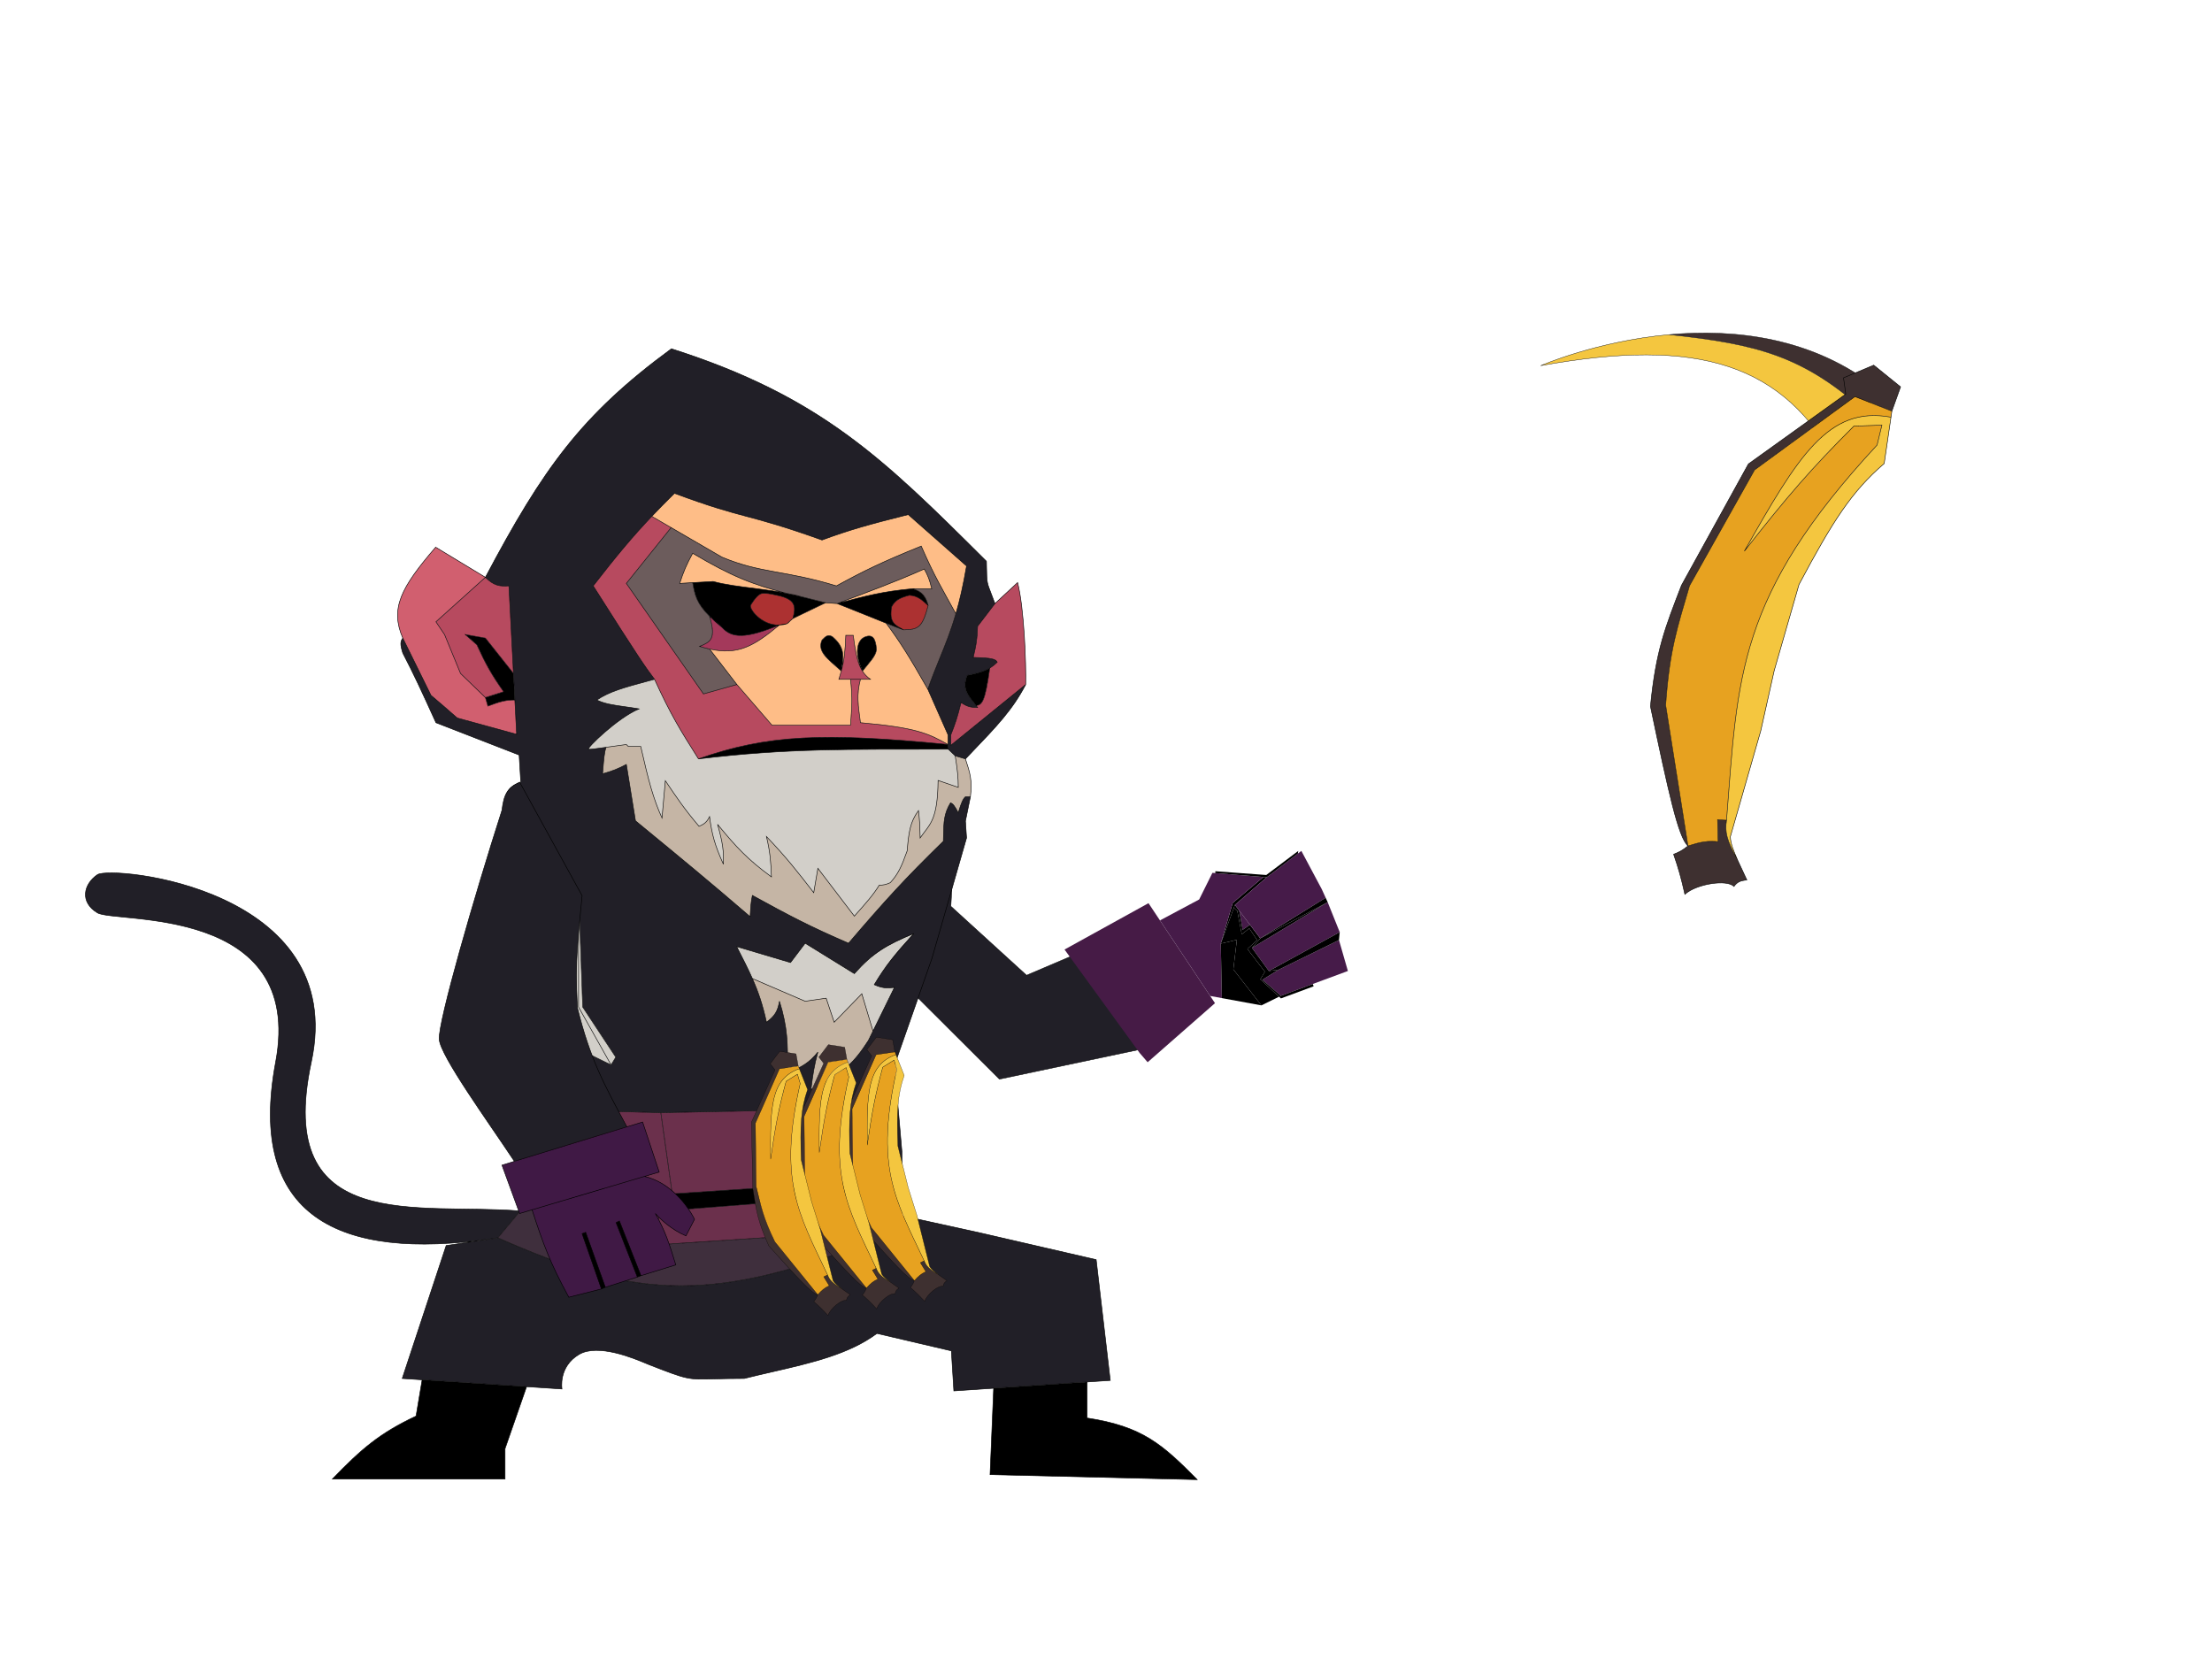 <svg width="1764" height="1323" viewBox="0 0 1764 1323" fill="none" xmlns="http://www.w3.org/2000/svg">
<path d="M686.591 750.466L707.975 771.797L712.08 775.893L797.002 860.606L911.92 836.3L857.392 761.223L818.654 777.745L758.298 722.724L759.602 698.784L686.591 750.466Z" fill="#211F27"/>
<path d="M686.591 750.466L668.47 760.897C684.836 757.309 694.3 758.842 707.975 771.797L686.591 750.466Z" fill="#211F27"/>
<path d="M686.591 750.466L759.602 698.784L758.298 722.724L818.654 777.745L857.392 761.223L911.92 836.3L797.002 860.606L712.08 775.893M686.591 750.466L668.47 760.897C684.836 757.309 694.3 758.842 707.975 771.797M686.591 750.466L707.975 771.797M712.08 775.893C710.665 774.416 709.3 773.053 707.975 771.797M712.08 775.893L707.975 771.797" stroke="black" stroke-width="0.35"/>
<path d="M908.848 839.717L915.202 847.097L968.913 799.997L965.09 794.246L925.035 733.996L915.894 720.246L848.931 757.219L854.32 764.639L908.848 839.717Z" fill="#461B46"/>
<path d="M1068.39 743.365L1058.77 719.447L998.422 755.903L1011.88 774.336L1068.39 743.365Z" fill="#461B49"/>
<path d="M1074.9 774.331L1067.79 749.671L1019.75 773.283L1006.73 781.332L1021.45 794.127L1046.92 784.695L1074.9 774.331Z" fill="#461B49"/>
<path d="M973.539 752.48L983.922 724.029L984.795 721.638L1010.21 699.617L1007.53 699.398L983.033 720.106L973.539 752.48Z" fill="black"/>
<path fill-rule="evenodd" clip-rule="evenodd" d="M1005.04 748.29L998.422 755.903L1058.77 719.447L1005.04 748.29ZM1011.88 774.336L1019.75 773.283L1067.79 749.671L1068.39 743.365L1011.88 774.336Z" fill="black"/>
<path d="M990.942 741.525L996.812 737.458L988.278 726.223L990.942 741.525Z" fill="#461B49"/>
<path d="M1021.45 794.127L1006.73 781.332L1019.75 773.283L1011.88 774.336L998.422 755.903L1005.04 748.29L996.812 737.458L990.942 741.525L988.278 726.223L984.795 721.638L983.922 724.029L986.732 726.472L990.283 745.102L996.277 740.329L1002.52 749.71L994.758 756.764L1008.7 774.915L1005.07 780.953L1019.99 794.846L1021.45 794.127Z" fill="black"/>
<path d="M1021.45 794.127L1019.99 794.846L1021.54 796.195L1047.57 786.551L1046.92 784.695L1021.45 794.127Z" fill="black"/>
<path fill-rule="evenodd" clip-rule="evenodd" d="M925.035 733.996L956.299 717.296L966.862 696.066L969.125 696.251L1007.53 699.398L983.033 720.106L973.539 752.48L974.386 795.956L965.09 794.246L925.035 733.996ZM996.812 737.458L1005.04 748.29L1057.18 715.938L1054.07 709.095L1037.79 678.562L1035.01 680.686L1010.21 699.617L984.795 721.638L988.278 726.223L996.812 737.458Z" fill="#461B49"/>
<path d="M1005.04 748.29L1058.77 719.447L1057.18 715.938L1005.04 748.29Z" fill="black"/>
<path d="M1007.53 699.398L1010.21 699.617L1035.01 680.686L1035.3 678.614L1009.81 697.784L969.24 694.784L969.125 696.251L1007.53 699.398Z" fill="black"/>
<path d="M973.539 752.48L986.369 749.471L983.544 773.017L1005.92 801.756L1019.99 794.846L1005.07 780.953L1008.7 774.915L994.758 756.764L1002.52 749.71L996.277 740.329L990.283 745.102L986.732 726.472L983.922 724.029L973.539 752.48Z" fill="black"/>
<path d="M986.369 749.471L973.539 752.48L974.386 795.956L1005.92 801.756L983.544 773.017L986.369 749.471Z" fill="black"/>
<path d="M630.415 767.611L587.439 754.829C592.475 764.631 596.566 772.635 599.996 780.366L642.096 798.465L658.845 796.041L665.236 815.215L687.275 792.515L696.188 822.267L713.281 787.446C707.02 788.181 703.495 788.036 697.192 785.242C706.034 770.436 713.401 761.359 728.708 744.47C706.863 753.517 695.981 759.98 681.324 776.426L642.096 752.184L630.415 767.611Z" fill="#C5B5A5"/>
<path d="M687.828 535.102C693.225 528.27 698.294 523.422 698.955 518.133C698.428 509.759 696.229 505.313 689.699 507.995C683.169 510.677 681.324 521.302 687.828 535.102Z" fill="black"/>
<path d="M792.4 1107.08L789.535 1175.99L954.753 1179.96C926.906 1151.83 911.077 1137.54 866.891 1130.81V1102.08L792.4 1107.08Z" fill="black"/>
<path d="M336.639 1100.34L331.79 1129.27C302.798 1142.96 288.696 1155.03 265.013 1179.51H402.755V1155.27L419.945 1105.81L336.639 1100.34Z" fill="black"/>
<path d="M469.306 597.472C470.666 597.733 474.231 597.216 478.093 596.656C479.864 596.399 481.698 596.133 483.411 595.929L499.499 593.725L501.048 595.268H510.965C517.297 623.158 520.951 636.865 527.935 652.348L530.58 622.596C540.282 636.939 545.635 644.996 557.467 658.96C561.977 657.046 563.813 655.359 565.842 651.246C567.757 665.602 569.99 673.87 576.861 689.153C577.287 678.984 576.407 672.19 572.233 657.417C587.337 675.78 596.312 685.469 615.208 699.291C614.734 686.775 614.17 679.744 611.241 667.114C627.365 684.113 635.164 694.061 648.928 711.853L652.233 692.459L681.324 730.586C691.12 719.594 696.48 713.52 701.159 705.903C704.601 705.874 706.53 705.443 709.975 703.919C716.139 697.161 718.941 691.149 723.418 678.575C724.697 663.68 725.704 655.629 732.454 646.398C733.249 652.915 733.575 657.413 733.777 668.216C741.801 656.848 747.687 654.211 748.102 622.376L764.184 627.885C764.191 619.456 763.446 613.645 761.766 602.761L756.25 597.472C675.356 597.603 628.863 596.613 557.02 605.186L556.251 603.967L556.251 603.966C542.797 582.644 535.02 570.319 521.979 541.714C519.945 542.267 517.975 542.798 516.064 543.312C516.057 543.314 516.051 543.316 516.044 543.318C498.441 548.058 485.914 551.431 475.918 558.243C482.067 561.289 489.422 562.321 498.276 563.563C501.817 564.059 505.598 564.589 509.637 565.295C492.466 572.395 467.322 597.091 469.306 597.472Z" fill="#D2CFC9"/>
<path d="M773.881 635.379C775.5 622.451 773.538 616.232 769.914 605.186L761.766 602.761C763.446 613.645 764.191 619.456 764.184 627.885L748.102 622.376C747.687 654.211 741.801 656.848 733.777 668.216C733.575 657.413 733.249 652.915 732.454 646.398C725.704 655.629 724.697 663.68 723.418 678.575C718.941 691.149 716.139 697.161 709.975 703.919C706.53 705.443 704.601 705.874 701.159 705.903C696.48 713.52 691.12 719.594 681.324 730.586L652.233 692.459L648.928 711.853C635.164 694.061 627.365 684.113 611.241 667.114C614.17 679.744 614.734 686.775 615.208 699.291C596.312 685.469 587.337 675.78 572.233 657.417C576.407 672.19 577.287 678.984 576.861 689.153C569.99 673.87 567.757 665.602 565.842 651.246C563.813 655.359 561.977 657.046 557.467 658.96C545.635 644.996 540.282 636.939 530.58 622.596L527.935 652.348C520.951 636.865 517.297 623.158 510.965 595.268H501.048L499.499 593.725L483.411 595.929C481.951 599.24 481.464 605.431 480.649 615.775C480.641 615.886 480.632 615.997 480.623 616.108C480.598 616.43 480.572 616.756 480.546 617.086C488.43 614.833 492.599 613.23 499.499 609.593L506.772 654.552L509.695 656.955C509.695 656.956 509.696 656.956 509.697 656.957C544.291 685.399 564.57 702.071 598.233 731.027C598.237 730.952 598.241 730.878 598.245 730.804C598.25 730.702 598.256 730.601 598.261 730.501C598.272 730.31 598.282 730.121 598.292 729.934C598.306 729.678 598.32 729.426 598.333 729.177C598.336 729.121 598.339 729.064 598.342 729.008C598.342 729.001 598.343 728.993 598.343 728.986C598.65 723.251 598.852 719.476 599.996 714.057C629.735 730.399 646.471 739.181 676.69 752.184C705.358 718.696 721.76 700.583 752.283 670.861C752.346 669.01 752.383 667.266 752.417 665.606C752.417 665.603 752.417 665.6 752.418 665.598C752.624 655.753 752.768 648.861 758.013 640.227C759.93 640.951 761.242 642.497 764.184 648.161C766.748 639.748 767.981 637.092 769.914 635.379H773.881Z" fill="#C5B5A5"/>
<path d="M621.599 498.358C594.925 509.272 583.859 509.209 575.759 500.281C572.386 497.144 568.798 494.249 565.842 491.318C565.854 491.359 565.866 491.399 565.878 491.44C571.32 509.752 566.592 511.914 557.908 515.488C560.707 516.344 563.356 517.048 565.878 517.601C588.565 522.577 601.024 515.418 621.469 498.467C621.512 498.43 621.556 498.394 621.599 498.358Z" fill="#A4395B"/>
<path d="M552.398 441.217C547.304 450.562 545.105 455.824 542.04 465.24L552.398 464.64L568.707 463.697C577.946 466.287 590.571 467.854 603.112 469.411L603.113 469.411C612.314 470.554 619.811 471.69 627.55 473.221C631.363 473.975 635.168 474.605 638.129 475.598C634.556 474.707 630.818 474.069 627.55 473.221C599.852 466.037 583.441 459.653 552.398 441.217Z" fill="#FEBD87"/>
<path d="M789.314 532.725C784.968 535.321 779.694 536.881 771.242 538.629C767.403 548.872 771.257 553.686 776.792 560.6C776.793 560.601 776.794 560.602 776.795 560.603C776.8 560.609 776.805 560.615 776.81 560.621C777.335 561.277 777.874 561.951 778.424 562.651C783.033 562.098 785.565 559.99 789.314 532.725Z" fill="black"/>
<path d="M720.553 502.265C732.407 502.059 735.54 500.502 740.168 482.871C736.421 479.565 732.198 474.796 724.961 474.716C716.519 476.99 713.692 479.061 711.077 483.752C708.592 497.432 714.66 498.781 720.553 502.265Z" fill="#AC3131"/>
<path fill-rule="evenodd" clip-rule="evenodd" d="M627.55 473.221C631.363 473.975 635.168 474.605 638.129 475.598C634.556 474.707 630.818 474.069 627.55 473.221ZM632.302 493.238C634.832 483.625 635.086 477.6 618.343 474.432C614.348 473.377 610.828 473.023 607.935 473.221C604.062 473.487 599.941 480.537 598.679 482.43C596.839 485.191 607.094 498.944 621.469 498.467C623.426 498.402 625.46 498.073 627.55 497.416L630.349 494.955L632.302 493.238Z" fill="#AC3131"/>
<path d="M568.707 463.697L552.398 464.64C554.184 474.511 555.353 480.921 565.878 491.44C565.866 491.399 565.854 491.359 565.842 491.318C568.798 494.249 572.386 497.144 575.759 500.281C583.859 509.209 594.925 509.272 621.599 498.358L627.55 497.416C625.46 498.073 623.426 498.402 621.469 498.467C607.094 498.944 596.839 485.191 598.679 482.43C599.941 480.537 604.062 473.487 607.935 473.221C610.828 473.023 614.348 473.377 618.343 474.432C635.086 477.6 634.832 483.625 632.302 493.238L658.404 480.667L638.129 475.598C634.556 474.707 630.818 474.069 627.55 473.221C619.811 471.69 612.314 470.554 603.113 469.411L603.112 469.411C590.571 467.854 577.946 466.287 568.707 463.697Z" fill="black"/>
<path d="M655.533 510.419C651.542 519.612 659.862 525.237 670.912 535.102C672.677 523.468 674.136 516.833 664.134 507.995C660.704 505.691 658.836 506.956 655.533 510.419Z" fill="black"/>
<path d="M668.983 541.714H678.239H686.173H694.107C685.856 535.826 683.026 527.709 680.443 506.672H674.492C674.071 519.069 673.209 526.42 670.912 535.102C670.357 537.199 669.719 539.373 668.983 541.714Z" fill="#B74A5F"/>
<path d="M557.02 605.186C611.752 585.936 656.208 583.984 756.029 593.725C740.492 584.982 730.809 580.243 686.173 576.315C684.303 562.171 682.933 554.136 686.173 541.714H678.239C680.048 556.844 679.248 564.481 678.239 578.298H615.649L587.66 545.901L560.993 553.395L499.499 465.24L535.208 420.727L519.781 411.758C504.194 428.18 491.685 443.225 473.053 467.223C510.736 526.701 514.701 531.995 521.538 541.125L521.979 541.714C535.02 570.319 542.797 582.644 556.251 603.966L556.251 603.967L557.02 605.186Z" fill="#B74A5F"/>
<path d="M756.029 593.725C656.208 583.984 611.752 585.936 557.02 605.186C628.863 596.613 675.356 597.603 756.25 597.472L756.029 593.725Z" fill="black"/>
<path d="M655.533 430.639C624.794 419.667 609.843 415.676 595.704 411.902C581.076 407.997 567.318 404.325 537.846 393.393C531.171 399.99 525.284 405.959 519.781 411.758L535.208 420.727L575.759 444.303C607.126 457.412 625.686 454.572 666.999 467.223C689.025 455.185 703.037 448.302 734.658 435.487C745.057 459.373 751.337 469.524 762.284 489.482C765.289 479.143 768.136 466.967 770.795 451.355L724.294 410.363C693.649 418.052 677.77 422.444 655.533 430.639Z" fill="#FEBD87"/>
<path d="M811.501 464.578L793.429 481.328L779.617 499.4C779.267 510.675 778.179 515.344 776.393 523.004C776.295 523.428 776.194 523.86 776.091 524.303C790.808 524.594 794.009 525.577 795.265 528.05C793.328 529.949 791.431 531.46 789.314 532.725C785.565 559.99 783.033 562.098 778.424 562.651C778.817 563.151 779.216 563.665 779.617 564.194C773.928 564.274 771.055 563.339 766.394 560.227C763.533 571.963 761.695 577.341 758.24 586.012V594.387L817.958 545.901C818.31 529.237 816.799 485.398 811.501 464.578Z" fill="#B74A5F"/>
<path fill-rule="evenodd" clip-rule="evenodd" d="M756.029 586.012L739.941 549.648C724.455 522.394 717.375 511.441 706.669 496.958C697.875 493.524 686.474 488.709 667.66 481.328L658.404 480.667L632.302 493.238L630.349 494.955C629.266 496.037 628.091 497.246 627.55 497.416C625.46 498.073 623.426 498.402 621.469 498.467C601.024 515.418 588.565 522.577 565.878 517.601L587.66 545.901L615.649 578.298H678.239C679.248 564.481 680.048 556.844 678.239 541.714H668.983C669.719 539.373 670.357 537.199 670.912 535.102C659.862 525.237 651.542 519.612 655.533 510.419C658.836 506.956 660.704 505.691 664.134 507.995C674.136 516.833 672.677 523.468 670.912 535.102C673.209 526.42 674.071 519.069 674.492 506.672H680.443C683.026 527.709 685.856 535.826 694.107 541.714H686.173C682.933 554.136 684.303 562.171 686.173 576.315C730.809 580.243 740.492 584.982 756.029 593.725V586.012ZM698.955 518.133C698.294 523.422 693.225 528.27 687.828 535.102C681.324 521.302 683.169 510.677 689.699 507.995C696.229 505.313 698.428 509.759 698.955 518.133Z" fill="#FEBD87"/>
<path d="M737.082 453.78C711.876 464.966 695.425 470.717 667.66 481.328C690.975 475.097 704.045 471.674 727.385 469.527H743.033C741.257 461.986 739.853 458.805 737.082 453.78Z" fill="#FEBD87"/>
<path d="M720.553 502.265C714.66 498.781 708.592 497.432 711.077 483.752C713.692 479.061 716.519 476.99 724.961 474.716C732.198 474.796 736.421 479.565 740.168 482.871C738.696 477.3 736.264 471.561 727.385 469.527C704.045 471.674 690.975 475.097 667.66 481.328C686.474 488.709 697.875 493.524 706.669 496.958C711.267 498.754 716.694 501.054 720.553 502.265Z" fill="black"/>
<path d="M387.102 508.876L371.019 506.011L380.275 514.166C387.439 529.779 392.018 538.021 401.648 551.631L387.102 556.26L389.091 563.092C397.93 559.803 402.84 558.117 410.586 558.243L409.483 537.086L387.102 508.876Z" fill="black"/>
<path d="M387.102 460.391L347.433 436.369C319.327 468.917 311.116 485.377 321.207 508.876L343.691 554.496C351.954 561.513 356.562 565.459 364.628 572.568L412.011 585.571L410.586 558.243C402.84 558.117 397.93 559.803 389.091 563.092L387.102 556.26L367.273 537.086L354.49 506.011L347.653 495.873L387.102 460.391Z" fill="#D15F6F"/>
<path d="M405.84 467.223C398.088 467.729 393.882 466.952 387.102 460.391L347.653 495.873L354.49 506.011L367.273 537.086L387.102 556.26L401.648 551.631C392.018 538.021 387.439 529.779 380.275 514.166L371.019 506.011L387.102 508.876L409.483 537.086L405.84 467.223Z" fill="#B74A5F"/>
<path d="M414.871 965.739C334.655 958.907 218.422 985.879 248.258 846.95C278.094 708.022 88.703 690.035 77.679 697.528C66.655 705.021 63.358 719.346 77.679 727.941C92 736.536 243.415 721.109 219.828 846.95C196.593 970.918 271.105 1005.29 391.539 987.939L397.03 987.117L414.871 965.739Z" fill="#211F27"/>
<path d="M514.932 993.288L527.929 965.739L481.322 961.38L455.207 958.907L448.155 984.913L514.932 993.288Z" fill="#6B304C"/>
<path d="M671.848 954.459L527.929 965.739L514.932 993.288L671.848 982.929V954.459Z" fill="#6B304C"/>
<path d="M676.69 884.416L526.981 887.314L536.089 952.075L702.261 941.056L692.51 919.458L676.69 884.416Z" fill="#6B304C"/>
<path d="M702.261 941.056L536.089 952.075L527.929 965.739L671.848 954.459L702.261 952.075V941.056Z" fill="black"/>
<path d="M666.999 467.223C625.686 454.572 607.126 457.412 575.759 444.303L535.208 420.727L499.499 465.24L560.993 553.395L587.66 545.901L565.878 517.601C563.356 517.048 560.707 516.344 557.908 515.488C566.592 511.914 571.32 509.752 565.878 491.44C555.353 480.921 554.184 474.511 552.398 464.64L542.04 465.24C545.105 455.824 547.304 450.562 552.398 441.217C583.441 459.653 599.852 466.037 627.55 473.221C631.363 473.975 635.168 474.605 638.129 475.598L658.404 480.667L667.66 481.328C695.425 470.717 711.876 464.966 737.082 453.78C739.853 458.805 741.257 461.986 743.033 469.527H727.385C736.264 471.561 738.696 477.3 740.168 482.871C735.54 500.502 732.407 502.059 720.553 502.265C716.694 501.054 711.267 498.754 706.669 496.958C717.375 511.441 724.455 522.394 739.941 549.648C743.23 540.244 746.442 532.346 749.554 524.694L749.555 524.692L749.556 524.691C754.029 513.694 758.295 503.205 762.284 489.482C751.337 469.524 745.057 459.373 734.658 435.487C703.037 448.302 689.025 455.185 666.999 467.223Z" fill="#6C5C5C"/>
<path d="M536.089 952.075L526.981 887.314L447.421 885.249L453.786 945.464L536.089 952.075Z" fill="#6B304C"/>
<path d="M527.929 965.739L536.089 952.075L453.786 945.464L455.207 958.907L481.322 961.38L527.929 965.739Z" fill="black"/>
<path d="M425.229 952.075L414.871 965.739L397.03 987.117C500.045 1032.64 562.257 1042.22 692.51 990.19L711.071 974.114L713.281 916.372L692.51 919.458L702.261 941.056V952.075L671.848 954.459V982.929L514.932 993.288L448.155 984.913L455.207 958.907L453.786 945.464L447.421 885.249L415.312 884.416L409.914 911.945L408.7 918.135C410.377 923.135 411.866 927.304 413.566 931.291C414.105 932.526 414.669 933.78 415.25 935.03C417.702 940.186 420.73 945.381 425.229 952.075Z" fill="#3F2F3D"/>
<path fill-rule="evenodd" clip-rule="evenodd" d="M587.439 754.829L630.415 767.611L642.096 752.184L681.324 776.426C695.981 759.98 706.863 753.517 728.708 744.47C713.401 761.359 706.034 770.436 697.192 785.242C703.495 788.036 707.02 788.181 713.281 787.446L696.188 822.267L687.275 792.515L665.236 815.215L658.845 796.041L642.096 798.465L599.996 780.366C596.566 772.635 592.475 764.631 587.439 754.829Z" fill="#D2CFC9"/>
<path d="M646.724 868.769C673.033 855.876 681.45 846.89 692.51 829.76L696.188 822.267L687.275 792.515L665.236 815.215L658.845 796.041L642.096 798.465L599.996 780.366C604.774 791.137 608.267 801.378 611.241 815.215C617.963 810.161 620.2 806.477 621.599 798.465C628.277 819.972 628.177 832.493 628.01 853.506L628.01 853.547L628.009 853.606L628.009 853.688L628.008 853.809C628.002 854.524 627.996 855.25 627.991 855.986C628.779 855.608 629.543 855.244 630.284 854.891L630.362 854.854L630.365 854.852C639.455 850.524 645.224 847.776 652.233 839.016C649.331 849.502 648.284 856.266 646.724 868.769Z" fill="#C5B5A5"/>
<path fill-rule="evenodd" clip-rule="evenodd" d="M773.881 635.379H769.914C767.981 637.092 766.748 639.748 764.184 648.161C761.242 642.497 759.93 640.951 758.013 640.227C752.768 648.861 752.624 655.753 752.418 665.598L752.417 665.606C752.383 667.266 752.346 669.01 752.283 670.861C721.76 700.583 705.358 718.696 676.69 752.184C646.471 739.181 629.735 730.399 599.996 714.057C598.852 719.476 598.65 723.251 598.343 728.986L598.342 729.008L598.333 729.177L598.292 729.934L598.261 730.501L598.245 730.804L598.233 731.027C564.57 702.071 544.291 685.399 509.697 656.957L509.695 656.955L506.772 654.552L499.499 609.593C492.599 613.23 488.43 614.833 480.546 617.086L480.623 616.108L480.649 615.775C481.464 605.431 481.951 599.24 483.411 595.929C481.698 596.133 479.864 596.399 478.093 596.656C474.231 597.216 470.666 597.733 469.306 597.472C467.322 597.091 492.466 572.395 509.637 565.295C505.598 564.589 501.817 564.059 498.276 563.563C489.422 562.321 482.067 561.289 475.918 558.243C485.914 551.431 498.441 548.058 516.044 543.318L516.064 543.312C517.975 542.798 519.945 542.267 521.979 541.714L521.538 541.125C514.701 531.995 510.736 526.701 473.053 467.223C491.685 443.225 504.194 428.18 519.781 411.758C525.284 405.959 531.171 399.99 537.846 393.393C567.318 404.325 581.076 407.997 595.704 411.902C609.843 415.676 624.794 419.667 655.533 430.639C677.77 422.444 693.649 418.052 724.294 410.363L770.795 451.355C768.136 466.967 765.289 479.143 762.284 489.482C758.295 503.205 754.029 513.694 749.556 524.691L749.555 524.692L749.554 524.694C746.442 532.346 743.23 540.244 739.941 549.648L756.029 586.012V593.725L756.25 597.472L761.766 602.761L769.914 605.186C771.45 603.581 772.945 602.022 774.402 600.504L774.402 600.504L774.403 600.503L774.404 600.502C794.799 579.241 807.526 565.973 817.958 545.901L758.24 594.387V586.012C761.695 577.341 763.533 571.963 766.394 560.227C771.055 563.339 773.928 564.274 779.617 564.194C779.216 563.665 778.817 563.151 778.424 562.651C777.874 561.951 777.335 561.277 776.81 560.621L776.795 560.603L776.792 560.6C771.257 553.686 767.403 548.872 771.242 538.629C779.694 536.881 784.968 535.321 789.314 532.725C791.431 531.46 793.328 529.949 795.265 528.05C794.009 525.577 790.808 524.594 776.091 524.303C776.194 523.86 776.295 523.428 776.393 523.004C778.179 515.344 779.267 510.675 779.617 499.4L793.429 481.328C792.181 477.937 791.176 475.328 790.364 473.221C788.842 469.273 787.999 467.086 787.515 464.824C786.914 462.016 786.864 459.091 786.753 452.536C786.728 451.084 786.701 449.455 786.663 447.609L784.278 445.236C704.792 366.183 654.411 316.076 535.422 278.131C463.795 330.74 433.269 373.278 387.102 460.391C393.882 466.952 398.088 467.729 405.84 467.223L409.483 537.086L410.586 558.243L412.011 585.571L364.628 572.568C356.562 565.459 351.954 561.513 343.691 554.496L321.207 508.876C319.308 511.47 318.976 513.72 321.207 520.777C329.817 537.373 335.878 550.322 347.653 576.315L413.989 602.1L415.312 623.918C407.363 626.792 403.597 629.571 401.648 642.651C398.455 667.268 402.193 709.83 406.213 755.606C411.169 812.032 416.554 873.342 409.914 911.945L415.312 884.416L447.421 885.249L526.981 887.314L676.69 884.416L692.51 919.458L713.281 916.372L711.071 974.114L692.51 990.19C562.257 1042.22 500.045 1032.64 397.03 987.117C395.189 987.402 393.359 987.676 391.539 987.939L355.812 993.288L320.771 1099.29L336.639 1100.34L419.945 1105.81L448.155 1107.67C448.155 1107.67 445.069 1090.04 461.746 1080.12C476.803 1071.17 505.501 1083.2 515.594 1087.44C516.68 1087.89 517.551 1088.26 518.166 1088.49C548.38 1100.23 548.53 1100.23 569.599 1099.66H569.602C575.539 1099.5 583.138 1099.29 593.538 1099.29C601.025 1097.41 608.557 1095.68 616.035 1093.96C647.074 1086.82 677.182 1079.89 699.324 1063.37L758.68 1077.26L760.664 1109.21L792.4 1107.08L866.891 1102.08L885.403 1100.84L874.163 1004.53L780.499 982.929L719.231 969.486V918.135L713.281 849.595L743.253 764.085L770.795 668.216L769.914 654.773L773.881 635.379ZM461.378 709.429L452.931 741.385L447.421 718.465L437.283 773.782L431.774 721.109L422.517 789.429L452.931 854.223L464.684 838.135L487.311 849.235L491.058 843.064L464.684 803.093L461.378 709.429ZM587.439 754.829L630.415 767.611L642.096 752.184L681.324 776.426C695.981 759.98 706.863 753.517 728.708 744.47C713.401 761.359 706.034 770.436 697.192 785.242C703.495 788.036 707.02 788.181 713.281 787.446L696.188 822.267L692.51 829.76C681.45 846.89 673.033 855.876 646.724 868.769C648.284 856.266 649.331 849.502 652.233 839.016C645.224 847.776 639.455 850.524 630.365 854.852L630.362 854.854L630.284 854.891C629.543 855.244 628.779 855.608 627.991 855.986C627.996 855.25 628.002 854.524 628.008 853.809L628.009 853.688L628.009 853.606L628.01 853.547L628.01 853.506C628.177 832.493 628.277 819.972 621.599 798.465C620.2 806.477 617.963 810.161 611.241 815.215C608.267 801.378 604.774 791.137 599.996 780.366C596.566 772.635 592.475 764.631 587.439 754.829Z" fill="#211F27"/>
<path d="M461.378 803.093V709.429L452.931 741.385L447.421 718.465L437.283 773.782L431.774 721.109L422.517 789.429L452.931 854.223L464.684 838.135L487.311 849.235L461.378 803.093Z" fill="#D2CFC9"/>
<path d="M461.378 709.429V803.093L487.311 849.235L491.058 843.064L464.684 803.093L461.378 709.429Z" fill="#D2CFC9"/>
<path d="M786.663 447.609L784.278 445.236M786.663 447.609C785.865 446.815 785.07 446.024 784.278 445.236M786.663 447.609C786.701 449.455 786.728 451.084 786.753 452.536C786.864 459.091 786.914 462.016 787.515 464.824C787.999 467.086 788.842 469.273 790.364 473.221C791.176 475.328 792.181 477.937 793.429 481.328M793.429 481.328L811.501 464.578C816.799 485.398 818.309 529.237 817.958 545.901M793.429 481.328L779.617 499.4C779.267 510.675 778.179 515.344 776.393 523.004C776.295 523.428 776.194 523.86 776.091 524.303C790.808 524.594 794.009 525.577 795.265 528.05C793.328 529.949 791.431 531.46 789.314 532.725M817.958 545.901L758.24 594.387V586.012C761.695 577.341 763.533 571.963 766.394 560.227C771.054 563.339 773.928 564.274 779.617 564.194C779.216 563.665 778.817 563.151 778.424 562.651M817.958 545.901C807.526 565.973 794.798 579.241 774.403 600.502L774.403 600.503L774.402 600.504L774.402 600.504C772.945 602.022 771.45 603.581 769.914 605.186M769.914 605.186C773.538 616.232 775.5 622.451 773.881 635.379M769.914 605.186L761.766 602.761M773.881 635.379H769.914C767.981 637.092 766.748 639.748 764.184 648.161C761.242 642.497 759.93 640.951 758.013 640.227C752.768 648.861 752.624 655.753 752.418 665.598M773.881 635.379L769.914 654.773L770.795 668.216L743.253 764.085L713.281 849.595L719.231 918.135V969.486L780.499 982.929L874.163 1004.53L885.403 1100.84L866.891 1102.08M598.233 731.027C564.57 702.071 544.291 685.399 509.697 656.957M598.233 731.027L598.245 730.804M598.233 731.027C598.237 730.952 598.241 730.878 598.245 730.804M506.772 654.552L499.499 609.593C492.599 613.23 488.43 614.833 480.546 617.086M506.772 654.552L509.695 656.955M506.772 654.552C507.758 655.363 508.732 656.164 509.695 656.955M480.546 617.086L480.623 616.108M480.546 617.086C480.572 616.756 480.598 616.43 480.623 616.108M483.411 595.929L499.499 593.725L501.048 595.268H510.965C517.297 623.158 520.951 636.865 527.935 652.348L530.58 622.596C540.282 636.939 545.635 644.996 557.467 658.96C561.977 657.046 563.813 655.359 565.842 651.246C567.757 665.602 569.99 673.87 576.861 689.153C577.287 678.984 576.407 672.19 572.233 657.417C587.337 675.78 596.312 685.469 615.208 699.291C614.734 686.775 614.17 679.744 611.241 667.114C627.365 684.113 635.164 694.061 648.928 711.853L652.233 692.459L681.324 730.586C691.12 719.594 696.48 713.52 701.159 705.903C704.601 705.874 706.53 705.443 709.975 703.919C716.139 697.161 718.941 691.149 723.418 678.575C724.697 663.68 725.704 655.629 732.454 646.398C733.249 652.915 733.575 657.413 733.777 668.216C741.801 656.848 747.687 654.211 748.102 622.376L764.184 627.885C764.191 619.456 763.446 613.645 761.766 602.761M483.411 595.929C481.698 596.133 479.864 596.399 478.093 596.656C474.231 597.216 470.666 597.733 469.306 597.472C467.322 597.091 492.466 572.394 509.637 565.295C505.598 564.589 501.817 564.059 498.276 563.563C489.422 562.321 482.067 561.289 475.918 558.243C485.914 551.431 498.441 548.058 516.044 543.318M483.411 595.929C481.951 599.24 481.464 605.431 480.649 615.775M521.979 541.714L521.537 541.125M521.979 541.714C521.83 541.516 521.683 541.319 521.537 541.125M521.979 541.714C535.02 570.319 542.797 582.644 556.251 603.966L556.251 603.967M521.979 541.714C519.945 542.267 517.975 542.798 516.064 543.312M739.941 549.648L756.029 586.012V593.725M739.941 549.648C724.455 522.394 717.375 511.441 706.669 496.958M739.941 549.648C743.23 540.244 746.442 532.346 749.554 524.694L749.555 524.692L749.556 524.691C754.029 513.694 758.295 503.205 762.284 489.482M756.029 593.725C656.208 583.984 611.752 585.936 557.02 605.186M756.029 593.725L756.25 597.472M756.029 593.725C740.492 584.982 730.809 580.243 686.173 576.315C684.303 562.171 682.933 554.136 686.173 541.714M557.02 605.186C628.863 596.613 675.356 597.603 756.25 597.472M557.02 605.186L556.251 603.967M557.02 605.186C556.762 604.776 556.505 604.37 556.251 603.967M756.25 597.472L761.766 602.761M387.102 460.391C433.269 373.278 463.795 330.74 535.422 278.131C654.411 316.076 704.792 366.183 784.278 445.236M387.102 460.391L347.433 436.369C319.327 468.917 311.116 485.377 321.207 508.876M387.102 460.391C393.882 466.952 398.088 467.729 405.84 467.223L409.483 537.086M387.102 460.391L347.653 495.873L354.49 506.011L367.273 537.086L387.102 556.26M321.207 508.876C319.308 511.47 318.976 513.72 321.207 520.777C329.817 537.373 335.878 550.322 347.653 576.315L413.989 602.1L415.312 623.918C407.363 626.792 403.597 629.571 401.648 642.651C398.455 667.268 402.193 709.83 406.213 755.606C411.169 812.032 416.554 873.342 409.914 911.945M321.207 508.876L343.691 554.496C351.954 561.513 356.562 565.459 364.628 572.568L412.011 585.571L410.586 558.243M408.7 918.135C410.377 923.135 411.866 927.304 413.566 931.291M408.7 918.135C409.383 920.986 411.24 925.964 413.566 931.291M408.7 918.135L409.914 911.945M408.7 918.135C409.143 916.144 409.547 914.079 409.914 911.945M425.229 952.075L414.871 965.739M425.229 952.075C420.73 945.381 417.701 940.186 415.25 935.03M425.229 952.075C422.481 949.324 418.594 942.232 415.25 935.03M414.871 965.739C334.655 958.907 218.422 985.879 248.258 846.95C278.094 708.022 88.703 690.035 77.679 697.528C66.655 705.021 63.358 719.346 77.679 727.941C92 736.536 243.415 721.109 219.828 846.95C196.593 970.918 271.105 1005.29 391.539 987.939M414.871 965.739L397.03 987.117M397.03 987.117C500.045 1032.64 562.257 1042.22 692.51 990.19L711.071 974.114L713.281 916.372L692.51 919.458M397.03 987.117C395.189 987.402 393.359 987.676 391.539 987.939M397.03 987.117L391.539 987.939M461.378 709.429V803.093L487.311 849.235M461.378 709.429L464.684 803.093L491.058 843.064L487.311 849.235M461.378 709.429L452.931 741.385L447.421 718.465L437.283 773.782L431.774 721.109L422.517 789.429L452.931 854.223L464.684 838.135L487.311 849.235M526.981 887.314L676.69 884.416L692.51 919.458M526.981 887.314L536.089 952.075M526.981 887.314L447.421 885.249M702.261 941.056L536.089 952.075M702.261 941.056V952.075L671.848 954.459M702.261 941.056L692.51 919.458M536.089 952.075L527.929 965.739M536.089 952.075L453.786 945.463M527.929 965.739L671.848 954.459M527.929 965.739L514.932 993.288M527.929 965.739L481.322 961.38L455.207 958.907M671.848 954.459V982.929L514.932 993.288M514.932 993.288L448.155 984.913L455.207 958.907M455.207 958.907L453.786 945.463M792.4 1107.08L760.664 1109.21L758.68 1077.26L699.324 1063.37C677.182 1079.89 647.074 1086.82 616.035 1093.96C608.557 1095.68 601.025 1097.41 593.538 1099.29C583.138 1099.29 575.539 1099.5 569.602 1099.66M792.4 1107.08L789.535 1175.99L954.753 1179.96C926.906 1151.83 911.077 1137.54 866.891 1130.81V1102.08M792.4 1107.08L866.891 1102.08M336.639 1100.34L320.771 1099.29L355.812 993.288L391.539 987.939M336.639 1100.34L331.79 1129.27C302.798 1142.96 288.696 1155.03 265.013 1179.51H402.755V1155.27L419.945 1105.81M336.639 1100.34L419.945 1105.81M419.945 1105.81L448.155 1107.67C448.155 1107.67 445.069 1090.04 461.746 1080.12C476.803 1071.17 505.501 1083.2 515.594 1087.44C516.68 1087.89 517.551 1088.26 518.166 1088.49C548.38 1100.23 548.53 1100.23 569.599 1099.66M599.996 780.366C604.774 791.137 608.267 801.378 611.241 815.215C617.963 810.161 620.2 806.477 621.6 798.465C628.277 819.972 628.177 832.493 628.01 853.506M599.996 780.366C596.566 772.635 592.475 764.631 587.439 754.829L630.415 767.611L642.096 752.184L681.324 776.426C695.981 759.98 706.863 753.517 728.708 744.47C713.401 761.359 706.034 770.436 697.192 785.242C703.495 788.036 707.02 788.181 713.281 787.446L696.188 822.267M599.996 780.366L642.096 798.465L658.845 796.041L665.236 815.215L687.275 792.515L696.188 822.267M696.188 822.267L692.51 829.76C681.45 846.89 673.033 855.876 646.724 868.769C648.284 856.266 649.331 849.502 652.233 839.016C645.224 847.776 639.455 850.524 630.365 854.852M519.781 411.758C504.194 428.18 491.685 443.225 473.053 467.223C510.736 526.701 514.701 531.995 521.537 541.125M519.781 411.758C525.284 405.959 531.171 399.99 537.846 393.393C567.318 404.325 581.076 407.997 595.704 411.902C609.843 415.676 624.794 419.667 655.533 430.639C677.77 422.444 693.649 418.052 724.294 410.363L770.795 451.355C768.136 466.967 765.289 479.143 762.284 489.482M519.781 411.758L535.208 420.727M762.284 489.482C751.337 469.524 745.057 459.373 734.658 435.487C703.037 448.302 689.025 455.185 666.999 467.223C625.686 454.572 607.126 457.412 575.759 444.303L535.208 420.727M535.208 420.727L499.499 465.24L560.993 553.395L587.66 545.901M587.66 545.901L615.649 578.298H678.239C679.248 564.481 680.048 556.844 678.239 541.714M587.66 545.901L565.878 517.601M678.239 541.714H668.983C669.719 539.373 670.357 537.199 670.912 535.102M678.239 541.714H686.173M686.173 541.714H694.107C685.856 535.826 683.026 527.709 680.443 506.672H674.492C674.071 519.069 673.209 526.42 670.912 535.102M670.912 535.102C659.862 525.237 651.542 519.612 655.533 510.419C658.836 506.956 660.704 505.691 664.134 507.995C674.136 516.833 672.677 523.468 670.912 535.102ZM638.129 475.598L658.404 480.667M638.129 475.598C635.168 474.605 631.363 473.975 627.55 473.221M638.129 475.598C634.556 474.707 630.818 474.069 627.55 473.221M552.398 464.64L568.707 463.697C577.946 466.287 590.571 467.854 603.112 469.411L603.113 469.411C612.314 470.554 619.811 471.69 627.55 473.221M552.398 464.64L542.04 465.24C545.105 455.824 547.304 450.562 552.398 441.217C583.441 459.653 599.852 466.037 627.55 473.221M552.398 464.64C554.184 474.511 555.353 480.921 565.878 491.44M575.759 500.281C583.859 509.209 594.925 509.272 621.6 498.358M575.759 500.281C572.386 497.144 568.798 494.249 565.842 491.318C565.854 491.359 565.866 491.399 565.878 491.44M575.759 500.281C571.767 496.993 568.526 494.087 565.878 491.44M658.404 480.667L667.66 481.328M658.404 480.667L632.302 493.238M621.6 498.358L627.55 497.416M621.6 498.358C621.556 498.394 621.512 498.43 621.469 498.467M667.66 481.328C686.474 488.709 697.875 493.524 706.669 496.958M667.66 481.328C695.425 470.717 711.876 464.966 737.082 453.78C739.853 458.805 741.257 461.986 743.033 469.527H727.385M667.66 481.328C690.975 475.097 704.045 471.674 727.385 469.527M740.168 482.871C735.54 500.502 732.407 502.059 720.553 502.265M740.168 482.871C736.421 479.565 732.198 474.796 724.961 474.716C716.519 476.99 713.692 479.061 711.077 483.752C708.592 497.432 714.66 498.781 720.553 502.265M740.168 482.871C738.696 477.3 736.264 471.561 727.385 469.527M720.553 502.265C716.694 501.054 711.267 498.754 706.669 496.958M509.695 656.955L509.697 656.957M509.695 656.955C509.695 656.956 509.696 656.956 509.697 656.957M789.314 532.725C784.968 535.321 779.694 536.881 771.242 538.629C767.403 548.872 771.257 553.686 776.792 560.6M789.314 532.725C785.565 559.99 783.033 562.098 778.424 562.651M778.424 562.651C777.874 561.951 777.335 561.277 776.81 560.621M632.302 493.238C634.832 483.625 635.086 477.6 618.343 474.432C614.348 473.377 610.828 473.023 607.935 473.221C604.062 473.487 599.941 480.537 598.679 482.43C596.839 485.191 607.094 498.944 621.469 498.467M632.302 493.238L630.349 494.955M632.302 493.238C631.896 493.429 631.148 494.157 630.349 494.955M627.55 497.416C628.091 497.246 629.266 496.037 630.349 494.955M627.55 497.416C625.46 498.073 623.426 498.402 621.469 498.467M627.55 497.416L630.349 494.955M565.878 491.44C571.32 509.752 566.592 511.914 557.908 515.488C560.707 516.344 563.356 517.048 565.878 517.601M565.878 517.601C588.565 522.577 601.024 515.418 621.469 498.467M409.483 537.086L387.102 508.876L371.019 506.011L380.275 514.166C387.439 529.779 392.018 538.021 401.648 551.631L387.102 556.26M409.483 537.086L410.586 558.243M410.586 558.243C402.84 558.117 397.93 559.803 389.091 563.092L387.102 556.26M776.792 560.6L776.795 560.603M776.792 560.6C776.793 560.601 776.794 560.602 776.795 560.603M516.044 543.318L516.064 543.312M516.044 543.318C516.051 543.316 516.057 543.314 516.064 543.312M480.649 615.775L480.623 616.108M480.649 615.775C480.641 615.886 480.632 615.997 480.623 616.108M598.343 728.986C598.65 723.251 598.852 719.476 599.996 714.057C629.735 730.399 646.471 739.181 676.69 752.184C705.358 718.696 721.76 700.583 752.283 670.861C752.346 669.01 752.383 667.266 752.417 665.606M598.343 728.986L598.342 729.008M598.343 728.986C598.343 728.993 598.342 729.001 598.342 729.008M752.418 665.598L752.417 665.606M752.418 665.598C752.417 665.6 752.417 665.603 752.417 665.606M628.01 853.506L628.01 853.547M628.01 853.506C628.01 853.519 628.01 853.533 628.01 853.547M630.365 854.852L630.362 854.854M630.365 854.852C630.364 854.853 630.363 854.853 630.362 854.854M598.342 729.008L598.333 729.177M598.342 729.008C598.339 729.064 598.336 729.121 598.333 729.177M776.795 560.603L776.81 560.621M776.795 560.603C776.8 560.609 776.805 560.615 776.81 560.621M630.362 854.854L630.285 854.891M630.362 854.854C630.336 854.866 630.31 854.878 630.285 854.891M628.01 853.547L628.009 853.606M628.01 853.547C628.01 853.566 628.009 853.586 628.009 853.606M598.292 729.934L598.333 729.177M598.292 729.934L598.261 730.501M598.292 729.934C598.282 730.121 598.272 730.31 598.261 730.501M598.292 729.934C598.306 729.678 598.32 729.426 598.333 729.177M628.009 853.606L628.009 853.688M628.009 853.606C628.009 853.633 628.009 853.661 628.009 853.688M630.285 854.891C629.543 855.244 628.779 855.608 627.991 855.986C627.996 855.25 628.002 854.524 628.008 853.809M413.566 931.291C414.105 932.526 414.669 933.78 415.25 935.03M413.566 931.291C414.102 932.548 414.659 933.788 415.25 935.03M447.421 885.249L415.312 884.416L409.914 911.945M447.421 885.249L453.786 945.463M598.261 730.501L598.245 730.804M598.261 730.501C598.256 730.601 598.25 730.702 598.245 730.804M628.009 853.688L628.008 853.809M628.009 853.688C628.008 853.728 628.008 853.768 628.008 853.809M569.599 1099.66H569.602M569.599 1099.66C569.6 1099.66 569.601 1099.66 569.602 1099.66M687.828 535.102C693.225 528.27 698.294 523.422 698.955 518.133C698.428 509.759 696.229 505.313 689.699 507.995C683.169 510.677 681.324 521.302 687.828 535.102Z" stroke="black" stroke-width="0.441"/>
<path d="M499.904 898.624C481.521 864.369 470.689 844.755 460.454 803.754C458.299 763.701 461.269 747.344 464.201 714.276L414.394 623.697C404.578 628.278 401.813 633.519 400.289 646.177C378.287 714.763 349.159 815.434 350.261 828.878C351.363 842.321 388.8 893.85 410.206 926.115L499.904 898.624Z" fill="#211F27"/>
<path d="M525.689 934.664L512.466 894.774L499.904 898.624L410.206 926.115L400.289 929.154L414.394 967.722L424.311 964.776L514.009 938.133L525.689 934.664Z" fill="#401945"/>
<path d="M424.311 964.776C433.085 991.82 438.611 1007.02 453.622 1034.5L479.628 1027.89L464.201 983.81L467.066 982.708L482.714 1026.57L508.279 1018.41L491.309 974.995L493.953 973.672L511.144 1017.31L538.912 1008.71C533.703 991.639 530.716 982.128 522.604 967.722C527.201 972.791 535.356 980.504 547.036 985.573L553.868 972.35C548.138 960.89 534.338 942.928 514.009 938.133L424.311 964.776Z" fill="#401945"/>
<path d="M464.201 983.81L479.628 1027.89L482.714 1026.57L467.066 982.708L464.201 983.81Z" fill="black"/>
<path d="M491.309 974.995L508.279 1018.41L511.144 1017.31L493.953 973.672L491.309 974.995Z" fill="black"/>
<path d="M499.904 898.624L512.466 894.774L525.689 934.664L514.009 938.133M499.904 898.624C481.521 864.369 470.689 844.755 460.454 803.754C458.299 763.701 461.269 747.344 464.201 714.276L414.394 623.697C404.578 628.278 401.813 633.519 400.289 646.177C378.287 714.763 349.159 815.434 350.261 828.878C351.363 842.321 388.8 893.85 410.206 926.115M499.904 898.624L410.206 926.115M410.206 926.115L400.289 929.154L414.394 967.722L424.311 964.776M424.311 964.776C433.085 991.82 438.611 1007.02 453.622 1034.5L479.628 1027.89M424.311 964.776L514.009 938.133M479.628 1027.89L464.201 983.81L467.066 982.708L482.714 1026.57M479.628 1027.89L482.714 1026.57M482.714 1026.57L508.278 1018.41M508.278 1018.41L491.309 974.995L493.953 973.672L511.144 1017.31M508.278 1018.41L511.144 1017.31M511.144 1017.31L538.912 1008.71C533.703 991.639 530.716 982.128 522.604 967.722C527.201 972.791 535.356 980.504 547.036 985.573L553.868 972.35C548.138 960.89 534.338 942.928 514.009 938.133" stroke="black" stroke-width="0.441"/>
<path d="M698.666 841.098L713.635 838.866L711.874 829.184L698.868 827.133L691.319 837.079L695.158 842.013L676.331 883.637L677.37 936.477C680.038 953.361 681.274 962.714 690.194 982.315C712.483 1007.19 724.348 1020.27 729.188 1021.26L694.987 979.037C685.582 959.747 684.075 951.154 680.106 935.072L679.513 884.43L698.666 841.098Z" fill="#3E3030"/>
<path d="M737.386 1037.82C739.18 1032.1 748.57 1024.68 752.091 1025.88C752.324 1023.77 753.009 1022.78 755.129 1021.27C752.645 1019.52 750.433 1018.01 748.53 1016.64C740.552 1011.88 738.605 1009.48 737.014 1005.42L733.951 1006.94L738.33 1014.1C734.559 1015.79 732.59 1017.53 729.188 1021.26C728.108 1024.02 727.372 1025.03 726.034 1026.74C730.511 1030.63 732.978 1033.05 737.386 1037.82Z" fill="#3E3030"/>
<path d="M713.635 838.866L698.666 841.098L679.513 884.43L680.106 935.072C684.075 951.154 685.582 959.747 694.987 979.037L729.188 1021.26C732.59 1017.53 734.559 1015.79 738.33 1014.1L733.951 1006.94L737.014 1005.42C713.373 955.82 697.713 929.599 715.211 852.877L713.007 845.37L703.935 851.059C698.022 873.02 695.365 886.704 691.624 913.194C691.315 871.893 691.461 849.191 714.49 841.019L713.635 838.866Z" fill="#E7A220"/>
<path d="M716.021 913.81C715.076 886.462 715.653 873.176 721.085 857.621L714.49 841.019C691.461 849.191 691.315 871.893 691.624 913.194C695.365 886.704 698.022 873.02 703.935 851.059L713.007 845.37L715.211 852.877C697.713 929.599 713.373 955.82 737.014 1005.42C738.605 1009.48 740.552 1011.88 748.53 1016.64C745.046 1014.14 742.598 1012.13 741.415 1010.09L731.284 969.401L724.252 946.973L716.021 913.81Z" fill="#F4C63F"/>
<path d="M713.635 838.866L698.666 841.098L679.513 884.43L680.106 935.072C684.075 951.154 685.582 959.747 694.987 979.037L729.188 1021.26M713.635 838.866L711.874 829.184L698.868 827.133L691.319 837.079L695.158 842.013L676.331 883.637L677.37 936.477C680.038 953.361 681.274 962.714 690.194 982.315C712.483 1007.19 724.348 1020.27 729.188 1021.26M713.635 838.866L714.49 841.019M729.188 1021.26C728.108 1024.02 727.372 1025.03 726.034 1026.74C730.511 1030.63 732.978 1033.05 737.386 1037.82C739.18 1032.1 748.57 1024.68 752.091 1025.88C752.324 1023.77 753.009 1022.78 755.129 1021.27C752.645 1019.52 750.433 1018.01 748.53 1016.64M729.188 1021.26C732.59 1017.53 734.559 1015.79 738.33 1014.1L733.951 1006.94L737.014 1005.42M714.49 841.019L721.085 857.621C715.653 873.176 715.076 886.462 716.021 913.81L724.252 946.973L731.284 969.401L741.415 1010.09C742.598 1012.13 745.046 1014.14 748.53 1016.64M714.49 841.019C691.461 849.191 691.315 871.893 691.624 913.194C695.365 886.704 698.022 873.02 703.935 851.059L713.007 845.37L715.211 852.877C697.713 929.599 713.373 955.82 737.014 1005.42M737.014 1005.42C738.605 1009.48 740.552 1011.88 748.53 1016.64" stroke="black" stroke-width="0.193"/>
<path d="M660.392 847.051L675.361 844.82L673.601 835.137L660.594 833.087L653.045 843.033L656.884 847.966L638.058 889.59L639.097 942.43C641.765 959.314 643.001 968.667 651.921 988.268C674.209 1013.14 686.074 1026.23 690.915 1027.21L656.714 984.99C647.308 965.7 645.802 957.107 641.833 941.025L641.239 890.383L660.392 847.051Z" fill="#3E3030"/>
<path d="M699.112 1043.77C700.907 1038.05 710.297 1030.64 713.817 1031.83C714.051 1029.73 714.735 1028.73 716.855 1027.22C714.372 1025.47 712.16 1023.96 710.256 1022.59C702.279 1017.83 700.332 1015.44 698.741 1011.37L695.677 1012.89L700.056 1020.05C696.286 1021.75 694.316 1023.48 690.915 1027.21C689.835 1029.98 689.098 1030.99 687.76 1032.69C692.237 1036.58 694.705 1039.01 699.112 1043.77Z" fill="#3E3030"/>
<path d="M675.361 844.82L660.392 847.051L641.239 890.383L641.833 941.025C645.802 957.107 647.308 965.7 656.714 984.99L690.915 1027.21C694.316 1023.48 696.286 1021.75 700.056 1020.05L695.677 1012.89L698.741 1011.37C675.099 961.774 659.439 935.552 676.937 858.83L674.734 851.323L665.662 857.012C659.749 878.973 657.092 892.658 653.351 919.147C653.042 877.846 653.187 855.144 676.216 846.972L675.361 844.82Z" fill="#E7A220"/>
<path d="M677.748 919.763C676.803 892.415 677.38 879.129 682.812 863.574L676.216 846.972C653.187 855.144 653.042 877.846 653.351 919.147C657.092 892.658 659.749 878.973 665.662 857.012L674.734 851.323L676.937 858.83C659.439 935.552 675.099 961.774 698.741 1011.37C700.332 1015.44 702.279 1017.83 710.256 1022.59C706.773 1020.09 704.325 1018.08 703.141 1016.05L693.011 975.354L685.979 952.926L677.748 919.763Z" fill="#F4C63F"/>
<path d="M675.361 844.82L660.392 847.051L641.239 890.383L641.833 941.025C645.802 957.107 647.308 965.7 656.714 984.99L690.915 1027.21M675.361 844.82L673.601 835.137L660.594 833.087L653.045 843.033L656.884 847.966L638.058 889.59L639.097 942.43C641.765 959.314 643.001 968.667 651.921 988.268C674.209 1013.14 686.074 1026.23 690.915 1027.21M675.361 844.82L676.216 846.972M690.915 1027.21C689.835 1029.98 689.098 1030.99 687.76 1032.69C692.237 1036.58 694.705 1039.01 699.112 1043.77C700.907 1038.05 710.297 1030.64 713.817 1031.83C714.051 1029.73 714.735 1028.73 716.855 1027.22C714.372 1025.47 712.16 1023.96 710.256 1022.59M690.915 1027.21C694.316 1023.48 696.286 1021.75 700.056 1020.05L695.677 1012.89L698.741 1011.37M676.216 846.972L682.812 863.574C677.38 879.129 676.803 892.415 677.748 919.763L685.979 952.926L693.011 975.354L703.141 1016.05C704.325 1018.08 706.773 1020.09 710.256 1022.59M676.216 846.972C653.187 855.144 653.042 877.846 653.351 919.147C657.092 892.658 659.749 878.973 665.662 857.012L674.734 851.323L676.937 858.83C659.439 935.552 675.099 961.774 698.741 1011.37M698.741 1011.37C700.332 1015.44 702.279 1017.83 710.256 1022.59" stroke="black" stroke-width="0.193"/>
<path d="M621.603 852.34L636.572 850.109L634.812 840.426L621.805 838.376L614.256 848.322L618.095 853.255L599.268 894.879L600.308 947.719C602.976 964.603 604.212 973.956 613.132 993.557C635.42 1018.43 647.285 1031.52 652.126 1032.5L617.925 990.279C608.519 970.989 607.013 962.397 603.044 946.314L602.45 895.673L621.603 852.34Z" fill="#3E3030"/>
<path d="M660.323 1049.06C662.118 1043.34 671.508 1035.93 675.028 1037.12C675.262 1035.02 675.946 1034.02 678.066 1032.51C675.583 1030.76 673.37 1029.25 671.467 1027.88C663.49 1023.12 661.543 1020.73 659.952 1016.66L656.888 1018.18L661.267 1025.34C657.497 1027.04 655.527 1028.77 652.126 1032.5C651.046 1035.26 650.309 1036.27 648.971 1037.98C653.448 1041.87 655.916 1044.29 660.323 1049.06Z" fill="#3E3030"/>
<path d="M636.572 850.109L621.603 852.34L602.45 895.673L603.044 946.314C607.013 962.397 608.519 970.989 617.925 990.279L652.126 1032.5C655.527 1028.77 657.497 1027.04 661.267 1025.34L656.888 1018.18L659.952 1016.66C636.31 967.063 620.65 940.842 638.148 864.119L635.945 856.612L626.873 862.301C620.959 884.262 618.302 897.947 614.562 924.436C614.253 883.135 614.398 860.433 637.427 852.261L636.572 850.109Z" fill="#E7A220"/>
<path d="M638.959 925.052C638.013 897.704 638.591 884.418 644.022 868.864L637.427 852.261C614.398 860.433 614.253 883.135 614.562 924.436C618.302 897.947 620.959 884.262 626.873 862.301L635.945 856.612L638.148 864.119C620.65 940.842 636.31 967.063 659.952 1016.66C661.543 1020.73 663.49 1023.12 671.467 1027.88C667.984 1025.38 665.535 1023.37 664.352 1021.34L654.221 980.643L647.19 958.215L638.959 925.052Z" fill="#F4C63F"/>
<path d="M636.572 850.109L621.603 852.34L602.45 895.673L603.044 946.314C607.013 962.397 608.519 970.989 617.925 990.279L652.126 1032.5M636.572 850.109L634.812 840.426L621.805 838.376L614.256 848.322L618.095 853.255L599.268 894.879L600.308 947.719C602.976 964.603 604.212 973.956 613.132 993.557C635.42 1018.43 647.285 1031.52 652.126 1032.5M636.572 850.109L637.427 852.261M652.126 1032.5C651.046 1035.26 650.309 1036.27 648.971 1037.98C653.448 1041.87 655.916 1044.29 660.323 1049.06C662.118 1043.34 671.508 1035.93 675.028 1037.12C675.262 1035.02 675.946 1034.02 678.066 1032.51C675.583 1030.76 673.37 1029.25 671.467 1027.88M652.126 1032.5C655.527 1028.77 657.497 1027.04 661.267 1025.34L656.888 1018.18L659.952 1016.66M637.427 852.261L644.022 868.864C638.591 884.418 638.013 897.704 638.959 925.052L647.19 958.215L654.221 980.643L664.352 1021.34C665.535 1023.37 667.984 1025.38 671.467 1027.88M637.427 852.261C614.398 860.433 614.253 883.135 614.562 924.436C618.302 897.947 620.959 884.262 626.873 862.301L635.945 856.612L638.148 864.119C620.65 940.842 636.31 967.063 659.952 1016.66M659.952 1016.66C661.543 1020.73 663.49 1023.12 671.467 1027.88" stroke="black" stroke-width="0.193"/>
<path fill-rule="evenodd" clip-rule="evenodd" d="M1228.63 291.624C1355.3 268.701 1422.64 290.224 1465.72 370.954L1487.95 328.66C1438.45 284.072 1401.87 274.365 1330.94 266.849C1273.23 272.12 1229.19 291.38 1228.63 291.624Z" fill="#F4C63F"/>
<path d="M1497.66 310.193C1445.43 268.642 1382.69 262.123 1330.94 266.849C1401.87 274.365 1438.45 284.072 1487.95 328.66L1497.66 310.193Z" fill="#3E3030"/>
<path d="M1228.62 291.625C1228.63 291.625 1228.63 291.624 1228.63 291.624M1228.62 291.627C1228.62 291.627 1228.63 291.626 1228.63 291.624M1228.63 291.624C1355.3 268.701 1422.64 290.224 1465.72 370.954L1487.95 328.66M1228.63 291.624C1229.19 291.38 1273.23 272.12 1330.94 266.849M1330.94 266.849C1382.69 262.123 1445.43 268.642 1497.66 310.193L1487.95 328.66M1330.94 266.849C1401.87 274.365 1438.45 284.072 1487.95 328.66" stroke="black" stroke-width="0.272"/>
<path d="M1479.26 316.278L1508.71 327.893L1515.65 308.507L1494.23 291.187L1470.15 301.311L1471.94 314.265L1394.29 369.988L1340.9 466.812C1328.07 500.196 1320.53 518.434 1316.18 563.279C1330.55 631.666 1338.36 667.781 1346.1 674.632L1328.3 562.354C1331.43 517.565 1337.69 500.42 1347.33 467.128L1399.22 374.753L1479.26 316.278Z" fill="#3E3030"/>
<path d="M1343.63 713.203C1352.86 704.718 1377.63 701.112 1382.76 706.955C1385.39 703.388 1387.67 702.296 1393.09 701.78C1390.42 696.019 1387.99 690.961 1385.97 686.493C1376.5 669.522 1375.48 663.148 1376.85 654.117L1369.7 653.671L1370.15 671.215C1361.54 670.349 1356.16 671.435 1346.1 674.632C1341.25 678.507 1338.86 679.566 1334.65 681.253C1338.69 692.991 1340.63 699.962 1343.63 713.203Z" fill="#3E3030"/>
<path d="M1508.71 327.893L1479.26 316.278L1399.22 374.753L1347.33 467.128C1337.69 500.42 1331.43 517.565 1328.3 562.354L1346.1 674.632C1356.16 671.435 1361.54 670.349 1370.15 671.215L1369.7 653.671L1376.85 654.117C1385.89 539.522 1384.95 475.631 1496.91 354.926L1500.77 339.019L1478.38 339.838C1444.7 373.441 1425.57 395.456 1391.08 439.538C1433.72 364.383 1457.74 323.403 1508.01 332.687L1508.71 327.893Z" fill="#E7A220"/>
<path d="M1434.64 466.175C1461.53 415.636 1476.48 392.168 1502.59 369.667L1508.01 332.687C1457.74 323.403 1433.72 364.383 1391.08 439.538C1425.57 395.456 1444.7 373.441 1478.38 339.838L1500.77 339.019L1496.91 354.926C1384.95 475.631 1385.89 539.522 1376.85 654.117C1375.48 663.148 1376.5 669.522 1385.97 686.493C1382.28 678.315 1379.94 672.114 1379.93 667.192L1404.14 582.863L1414.86 534.872L1434.64 466.175Z" fill="#F4C63F"/>
<path d="M1508.71 327.893L1479.26 316.278L1399.22 374.753L1347.33 467.128C1337.69 500.42 1331.43 517.565 1328.3 562.354L1346.1 674.632M1508.71 327.893L1515.65 308.507L1494.23 291.187L1470.15 301.311L1471.94 314.265L1394.29 369.988L1340.9 466.812C1328.07 500.196 1320.53 518.434 1316.18 563.279C1330.55 631.666 1338.36 667.781 1346.1 674.632M1508.71 327.893L1508.01 332.687M1346.1 674.632C1341.25 678.507 1338.86 679.566 1334.65 681.253C1338.69 692.991 1340.63 699.962 1343.63 713.203C1352.86 704.718 1377.63 701.112 1382.76 706.955C1385.39 703.388 1387.67 702.296 1393.09 701.78C1390.42 696.019 1387.99 690.961 1385.97 686.493M1346.1 674.632C1356.16 671.435 1361.54 670.349 1370.15 671.215L1369.7 653.671L1376.85 654.117M1508.01 332.687L1502.59 369.667C1476.48 392.168 1461.53 415.636 1434.64 466.175L1414.86 534.872L1404.14 582.863L1379.93 667.192C1379.94 672.114 1382.28 678.315 1385.97 686.493M1508.01 332.687C1457.74 323.403 1433.72 364.383 1391.08 439.538C1425.57 395.456 1444.7 373.441 1478.38 339.838L1500.77 339.019L1496.91 354.926C1384.95 475.631 1385.89 539.522 1376.85 654.117M1376.85 654.117C1375.48 663.148 1376.5 669.522 1385.97 686.493" stroke="black" stroke-width="0.404"/>
</svg>
